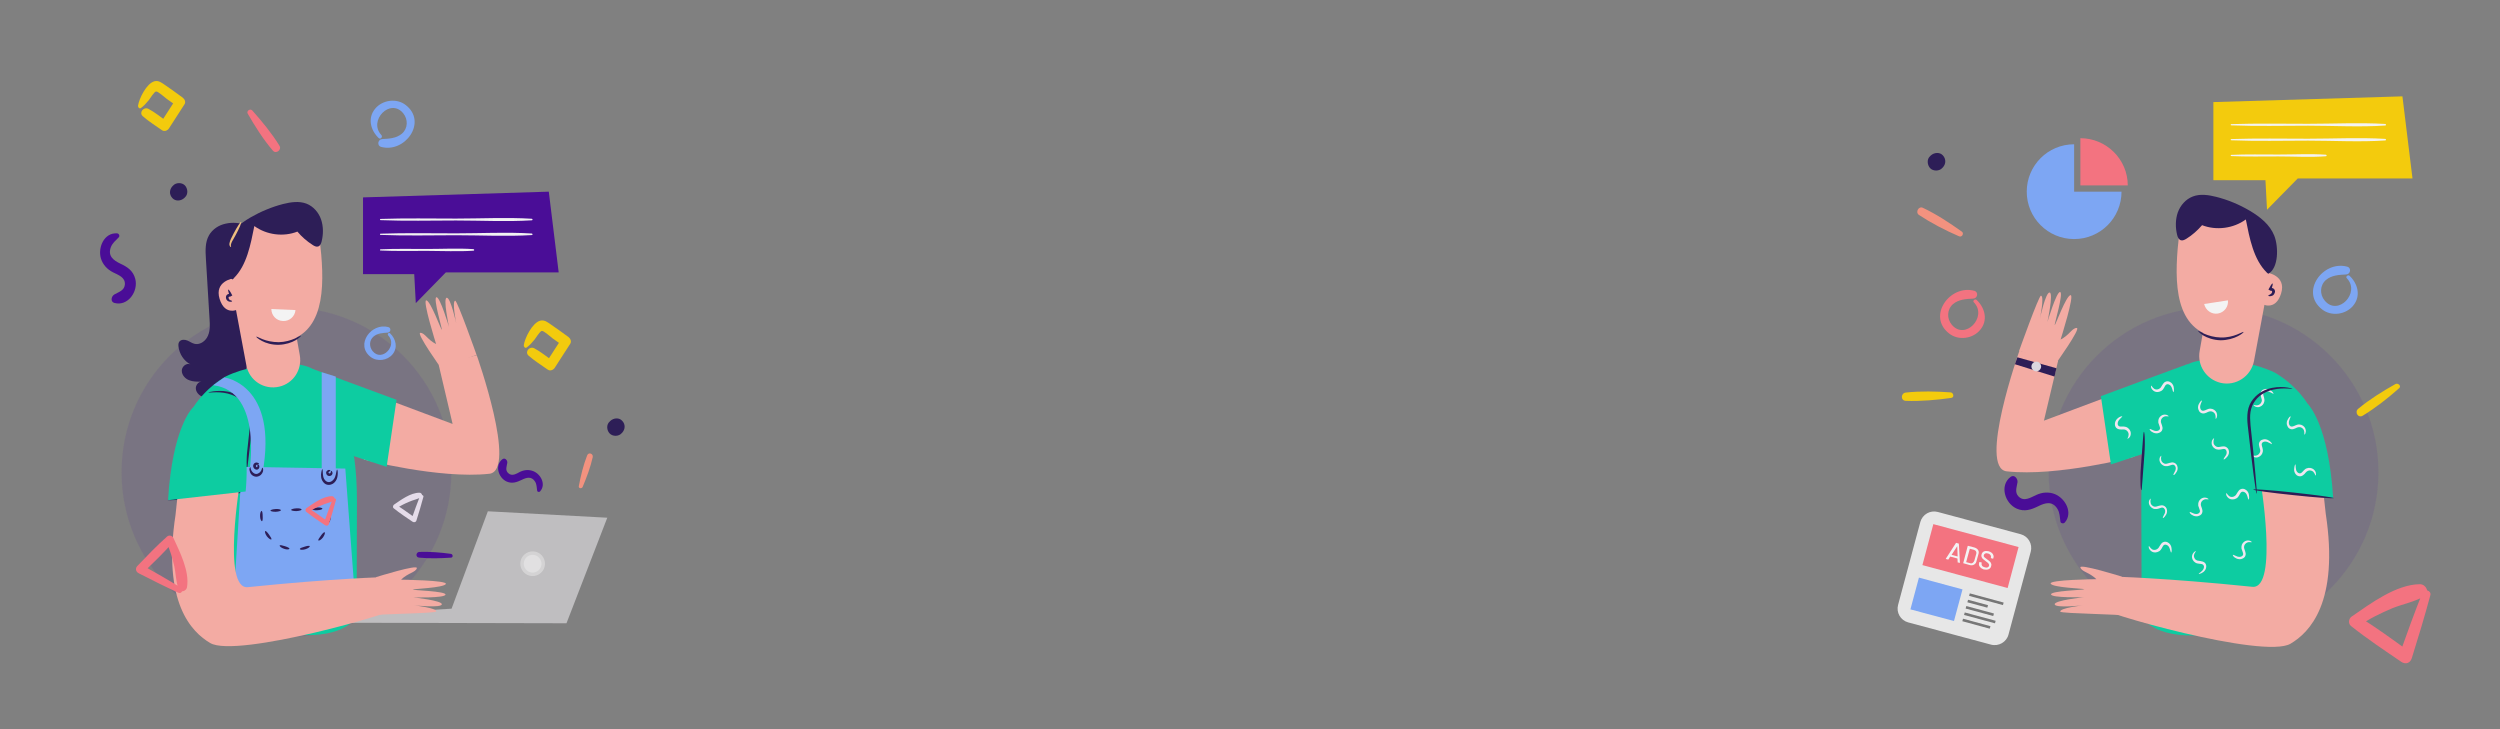 <?xml version="1.0" encoding="utf-8"?>
<!-- Generator: Adobe Illustrator 24.1.2, SVG Export Plug-In . SVG Version: 6.00 Build 0)  -->
<svg version="1.1" id="Layer_1" xmlns="http://www.w3.org/2000/svg" xmlns:xlink="http://www.w3.org/1999/xlink" x="0px" y="0px"
	 viewBox="0 0 1440 420" style="enable-background:new 0 0 1440 420;" xml:space="preserve">
<rect x="0" y="0" width="1440" height="420" fill="#808080" stroke="none"/>
<style type="text/css">
	.st0{opacity:0.9;}
	.st1{opacity:0.1;fill:#440099;enable-background:new    ;}
	.st2{fill:#C5C4C6;}
	.st3{opacity:0.41;fill:#FFFFFF;enable-background:new    ;}
	.st4{fill:#241352;}
	.st5{fill:#7CAAFF;}
	.st6{fill:#440099;}
	.st7{fill:#FFD300;}
	.st8{fill:#FF7180;}
	.st9{fill:#FFAFA6;}
	.st10{fill:#00D4A4;}
	.st11{fill-rule:evenodd;clip-rule:evenodd;fill:#FFFFFF;}
	.st12{fill:#FFFFFF;}
	.st13{opacity:0.13;}
	.st14{opacity:0.13;fill:#241352;enable-background:new    ;}
	.st15{fill:#FAC480;}
	.st16{fill:#FF947E;}
	.st17{fill:#EFE6F5;}
	.st18{fill:#FBF1FC;}
	.st19{fill:#E5E1EA;}
	.st20{fill:#F2F2F2;}
	.st21{fill:none;stroke:#757575;stroke-width:1.508;stroke-miterlimit:10;}
</style>
<g class="st0">
	<circle class="st1" cx="165" cy="272" r="95"/>
	<circle class="st1" cx="1275" cy="272" r="95"/>
	<path class="st2" d="M197.2,358.7l0.2-4.3l62.7-3.8l20.9-56.1l68.8,3.7L326.3,359L197.2,358.7z"/>
	<path class="st3" d="M311.9,325c-0.2,2.8-2.6,5-5.4,4.8s-5-2.6-4.8-5.4s2.6-5,5.4-4.8C309.9,319.8,312,322.2,311.9,325z"/>
	<path class="st3" d="M313.9,325.1c-0.2,3.9-3.6,6.9-7.5,6.7c-3.9-0.2-6.9-3.6-6.7-7.5c0.2-3.9,3.6-6.9,7.5-6.7
		C311.1,317.8,314.1,321.1,313.9,325.1z"/>
	<path class="st4" d="M142.1,129.6c-3.9-1.2-8-1.7-12-0.8c-4,0.8-7.7,3.2-9.7,6.7c-2.3,4-2.1,8.9-1.8,13.6
		c0.7,11.6,1.4,23.1,2.1,34.7c0.2,3.2,0.4,6.5-0.9,9.5c-1.2,3-4.4,5.4-7.5,4.8c-1.6-0.3-3-1.4-4.5-2s-3.5-0.6-4.5,0.7
		c-0.6,0.8-0.6,1.8-0.5,2.8c0.5,4.3,3.1,8.3,6.9,10.3c-2.2-1.1-5,1.2-5,3.6c0,2.5,1.9,4.6,4.2,5.5c2.3,0.9,4.8,0.9,7.3,0.8
		c-2,0-3.6,2.2-3.4,4.2s1.8,3.7,3.7,4.5s4,0.8,6,0.6c4.3-0.4,8.6-1.8,11.9-4.4c5.9-4.7,8.3-12.6,8.4-20.1c0.1-7.5-1.8-14.9-2.8-22.3
		c-2.4-17.3-0.4-34.8,1.5-52.1c-0.5-0.1-1-0.3-1.4-0.4"/>
	<path class="st5" d="M218.1,79.5c-4.7-4.5-6.5-11.5-2-16.9c4.2-5.1,12.4-6.2,17.6-2.1c12.7,9.8-0.5,27.9-14.2,24.1
		c-2.5-0.7-1.9-4.3,0.6-4.5c4-0.2,8.3-0.4,11.5-3.2c3.4-3,3.5-8.1,0.7-11.6c-7.5-9.2-20.4,4.3-12.6,12.5
		C220.6,79,219.1,80.5,218.1,79.5z"/>
	<path class="st6" d="M68.4,136.7c-1.8,1.9-3.7,3.3-4.6,5.8c-1.8,5,1.6,7.5,5.6,9.4c4.1,1.9,7.3,4.1,8.5,8.7c1.9,7.2-4.2,16-12,13.9
		c-2.5-0.7-1.8-3.9,0-4.9c2.4-1.4,5.6-2.2,6-5.5c0.5-4.4-3.8-5.7-6.9-7.3c-3.3-1.7-5.8-4.4-6.9-8c-1.8-6.3,1.9-14.8,9.2-14.4
		C68.5,134.4,69.2,135.9,68.4,136.7z"/>
	<path class="st7" d="M79.5,60.9c0.6-4.1,4.9-12.9,9.5-14.1c2.4-0.6,4.2,0.9,6.1,2.2c3.4,2.3,6.8,4.8,10.1,7.2c1.2,0.9,2,2.6,1,4
		c-3,4.6-6,9.2-8.9,13.8c-0.8,1.2-2.6,2-4,1c-3.7-2.6-7.7-5.1-11.1-8.1c-2.3-2.1,0.6-5.6,3.3-4.2c3.8,2,7.3,4.9,10.8,7.4
		c-1.3,0.3-2.6,0.7-4,1c3-4.6,6-9.2,8.9-13.8c0.3,1.3,0.7,2.6,1,4c-2-1.4-4.1-2.9-6.1-4.3c-1.1-0.8-5-4.4-6.2-4.3
		c-1.1,0.1-3.5,4.2-4.2,5c-1.4,1.7-2.8,3.3-4.6,4.6C80.3,62.8,79.4,61.8,79.5,60.9z"/>
	<path class="st7" d="M301.7,198.8c0.6-4.1,4.9-12.9,9.5-14.1c2.4-0.6,4.2,0.9,6.1,2.2c3.4,2.3,6.8,4.8,10.1,7.2c1.2,0.9,2,2.6,1,4
		c-3,4.6-6,9.2-8.9,13.8c-0.8,1.2-2.6,2-4,1c-3.7-2.6-7.7-5.1-11.1-8.1c-2.3-2.1,0.6-5.6,3.3-4.2c3.8,2,7.3,4.9,10.8,7.4
		c-1.3,0.3-2.6,0.7-4,1c3-4.6,6-9.2,8.9-13.8c0.3,1.3,0.7,2.6,1,4c-2-1.4-4.1-2.9-6.1-4.3c-1.1-0.8-5-4.4-6.2-4.3
		c-1.1,0.1-3.5,4.2-4.2,5c-1.4,1.7-2.8,3.3-4.6,4.6C302.4,200.7,301.6,199.7,301.7,198.8z"/>
	<path class="st8" d="M145.3,63.6c5.6,6.3,11.3,13.2,15.7,20.4c1.4,2.3-2,4.9-3.8,2.8c-5.5-6.4-10.3-14-14.5-21.3
		C141.8,64,144,62.3,145.3,63.6z"/>
	<path class="st4" d="M351.2,242.8c0.1-0.1,0.3-0.3,0.4-0.4c1.9-1.7,5-2,6.8,0c1.9,2,1.8,4.8,0,6.8c-0.1,0.1-0.3,0.3-0.4,0.4
		c-1.7,1.9-5.2,1.9-6.9,0C349.5,247.9,349.1,244.6,351.2,242.8z"/>
	<path class="st4" d="M106.5,113.7c-0.1,0.1-0.3,0.3-0.4,0.4c-1.9,1.7-5,2-6.8,0c-1.9-2-1.8-4.8,0-6.8c0.1-0.1,0.3-0.3,0.4-0.4
		c1.7-1.9,5.2-1.9,6.9,0C108.2,108.7,108.5,111.9,106.5,113.7z"/>
	<path class="st9" d="M176.4,212.6l84.3,31.6l-8-34l21.9-5.6c0,0,23.6,66.6,7.2,68.3c-28.7,3.1-72.1-8.2-72.1-8.2L176.4,212.6z"/>
	<path class="st10" d="M205.6,288.9l-0.2,66.7c-22,27-98.4-7.9-98.4-7.9l-0.9-27.3l-1.8-65c1.8-25.9,25.8-38.6,25.8-38.6
		c9.9-4.9,25.1-7.8,38.7-7.1c14.2,0.7,17.8,7.5,23.6,20.5C197.3,240.8,205.6,250.7,205.6,288.9z"/>
	<path class="st9" d="M133.6,147l1,13.3c0,0-11.3,1.5-8.1,11.9c3.2,10.3,11,5.8,11,5.8s1.9,26.5,29.1,18.1
		c21.6-6.7,20.3-34.7,17.5-58.5c-1.1-9.2-9.8-15.6-18.9-13.8l-16.3,3.2C139.4,128.8,132.8,137.4,133.6,147z"/>
	<path class="st9" d="M134.6,171.4l7.3,39c1.6,8.8,10.3,14.4,19,12.3c8.1-1.9,13.2-9.8,11.8-18l-4-22.4L134.6,171.4z"/>
	<path class="st4" d="M173.4,193.4c0.1,0.1-1,1.3-3.2,2.6s-5.7,2.5-9.6,2.6c-4,0.1-7.5-1-9.7-2.2c-2.3-1.2-3.4-2.3-3.3-2.5
		c0.1-0.2,1.5,0.6,3.7,1.5c2.3,0.9,5.6,1.7,9.3,1.7c3.7-0.1,6.9-1.1,9.2-2.1C172,194,173.3,193.2,173.4,193.4z"/>
	<path class="st11" d="M156.3,178c0,3.7,2.9,6.8,6.7,6.9c3.7,0.2,6.9-2.6,7.2-6.3L156.3,178z"/>
	<path class="st4" d="M133.7,173.5c0,0.2-0.7,0.5-1.8,0.2c-0.3-0.1-0.6-0.3-0.9-0.5c-0.3-0.3-0.6-0.6-0.7-1
		c-0.2-0.4-0.2-0.9-0.1-1.5c0.1-0.5,0.6-1.1,1.2-1.3c0.4-0.2,0.8-0.2,1.3-0.1c0.4,0.1,0.9,0.4,1.1,0.8l-1.3,0.7
		c-0.9-2.2-1.3-3.9-1-4s1.3,1.3,2.3,3.4l-1.3,0.7c0,0-0.2-0.1-0.5,0c-0.2,0.1-0.2,0.1-0.3,0.3s-0.1,0.4,0,0.6c0.1,0.4,0.4,0.8,0.7,1
		C133.1,173.1,133.7,173.2,133.7,173.5z"/>
	<path class="st4" d="M134.6,160.3c7.6-7.4,9.8-19.7,11.9-30.1c7,5.1,16.7,6.4,24.8,3.2c2.5,3,5.5,5.6,8.8,7.7
		c0.9,0.6,2,1.2,3.1,0.9c1.3-0.4,1.8-1.8,2.1-3.1c1-4.1,1-8.6-0.4-12.6c-1.4-4-4.5-7.5-8.4-9c-4.2-1.6-9-0.9-13.4,0.2
		c-6.6,1.7-13,4.4-18.9,7.8c-5.8,3.4-11.4,7.9-13.8,14.1c-2.5,6.3-2.4,18.4,3.5,21.6"/>
	<path class="st10" d="M179.3,212.3c-7.3-2.9,49.1,18,49.1,18l-5.7,38.6l-21.5-7L179.3,212.3z"/>
	<path class="st9" d="M254.2,212.3c0,0-14.7-20.6-12.1-20.6c2.6,0,4,3.9,9.1,6.5c0,0-8.1-25.7-5.6-25.2s8.5,17.1,8.9,17
		c0.4,0-5.2-18.5-3.1-18.8c2.1-0.2,7.2,17,7.2,17s-3.5-16.4-1.3-16.7s5.5,14.7,5.5,14.7s-2.6-12.7-0.6-13
		c1.2-0.2,12.3,31.2,12.3,31.2C274.3,204.5,254.2,212.3,254.2,212.3z"/>
	<path class="st4" d="M140.3,285.6c-0.1,0-0.1-1.1,0-3.1s0.3-4.8,0.7-8.3c0.6-7,1.6-16.7,2.8-27.4c0.3-2.6,0.4-5.2,0-7.6
		c-0.3-2.4-1.3-4.6-2.6-6.3c-1.3-1.8-3-3.1-4.8-4.1c-1.7-1-3.5-1.6-5.2-2.1c-3.4-0.8-6.2-0.8-8.2-0.7s-3,0.2-3.1,0.1
		c0-0.1,1-0.4,3-0.7c2-0.2,4.9-0.5,8.4,0.2s7.7,2.5,10.8,6.4c1.5,1.9,2.6,4.4,3,7s0.3,5.3,0,8c-1.2,10.7-2.3,20.4-3.2,27.3
		c-0.5,3.5-0.8,6.3-1.2,8.3C140.6,284.6,140.4,285.6,140.3,285.6z"/>
	<path class="st4" d="M142.3,283.2c0,0.4-10.2,1.9-22.8,3.2c-12.6,1.3-22.9,2.1-22.9,1.6c0-0.4,10.2-1.9,22.8-3.2
		S142.3,282.7,142.3,283.2z"/>
	<path class="st6" d="M209.1,113.7v44.2h29.5l0.9,16.7l17.3-17.7h65l-5.7-46.5L209.1,113.7z"/>
	<path class="st12" d="M219.1,126.8c14.5,0.6,29.1,0.2,43.6,0.2s29.2,0.8,43.6-0.1c0.6,0,0.6-0.8,0-0.9c-14.4-0.9-29.2-0.1-43.6-0.1
		c-14.5,0-29.1-0.3-43.6,0.2C218.8,126.3,218.8,126.8,219.1,126.8z"/>
	<path class="st12" d="M219.1,135.3c14.5,0.6,29.1,0.2,43.6,0.2s29.2,0.8,43.6-0.1c0.6,0,0.6-0.8,0-0.9c-14.4-0.9-29.2-0.1-43.6-0.1
		c-14.5,0-29.1-0.3-43.6,0.2C218.8,134.8,218.8,135.3,219.1,135.3z"/>
	<path class="st12" d="M219.1,144.3c8.9,0.4,17.9,0.2,26.8,0.2c8.9,0,17.9,0.5,26.8-0.1c0.6,0,0.6-0.8,0-0.9
		c-8.9-0.6-17.9-0.1-26.8-0.1c-8.9,0-17.9-0.2-26.8,0.2C218.8,143.8,218.8,144.2,219.1,144.3z"/>
	<g class="st13">
		<g class="st13">
			<g class="st13">
				<path class="st14" d="M144.5,163.3c0-2.1,2.8-3.9,6.2-3.8c3.4,0,6.2,1.8,6.2,3.9c0,2.1-2.8,3.9-6.2,3.8
					C147.3,167.2,144.5,165.5,144.5,163.3z"/>
			</g>
		</g>
	</g>
	<g class="st13">
		<g class="st13">
			<g class="st13">
				<path class="st14" d="M170.1,165.1c0-2.1,2.8-3.9,6.2-3.8c3.4,0,6.2,1.8,6.2,3.9c0,2.1-2.8,3.9-6.2,3.8
					C172.8,169,170.1,167.3,170.1,165.1z"/>
			</g>
		</g>
	</g>
	<path class="st15" d="M133.1,142.3c-0.1,0.1-0.3,0-0.6-0.4s-0.5-1.1-0.3-1.9c0.1-0.8,0.5-1.7,0.9-2.6c0.4-0.9,0.9-1.8,1.4-2.8
		c2.1-4,4.1-7,4.4-6.8c0.4,0.2-1,3.6-3.1,7.5c-0.5,1-1,1.9-1.5,2.7s-0.9,1.5-1.1,2.2C132.7,141.4,133.2,142.1,133.1,142.3z"/>
	<path class="st5" d="M198.9,269.9l5,66.5l-69.3,9.3l4.7-76.8L198.9,269.9z"/>
	<path class="st5" d="M193.4,224.8v52.7l-8.1-3v-60.1l8.1,2.5"/>
	<path class="st5" d="M129.2,217.4c0,0,31.3,4,22,55.2l-7.8,0.8c0,0,8.8-48-20.6-51.5L129.2,217.4z"/>
	<path class="st9" d="M138.4,276.8c0,0-10.7,63,4.4,61.4c49.6-5.1,79.1-5.8,79.1-5.8l8.2,17.1c0.2,2.9-93.9,29.8-109,20.9
		c-10.7-6.3-27.7-23.2-20-73.8l1.8-17L138.4,276.8z"/>
	<path class="st10" d="M110.9,235c0,0-11.6,11.1-14.1,53.1l44.7-5C141.5,283.2,149,211.6,110.9,235z"/>
	<path class="st9" d="M216.7,332.4c0,0,24.3-7.6,23.4-5.1c-0.8,2.5-5,2.6-9.1,6.6c0,0,27.1,0.3,25.8,2.5c-1.3,2.2-19,2.8-19.1,3.2
		c-0.1,0.4,19.3,0.9,18.9,2.9c-0.4,2.1-18.5,1.6-18.5,1.6s16.7,1.8,16.4,4s-15.8,0.6-15.8,0.6s12.9,1.5,12.6,3.5
		c-0.2,1.2-37.8,1.5-37.9,2.4C213.4,355.1,216.7,332.4,216.7,332.4z"/>
	<path class="st4" d="M185.7,270.2c0.2,0,0.2,1.2,0.3,3c0.1,0.9,0.2,1.9,0.8,2.8c0.5,0.9,1.5,1.7,2.6,1.7s2.1-0.7,2.8-1.6
		c0.7-0.8,1-1.9,1.2-2.7c0.4-1.8,0.5-3,0.8-2.9c0.2,0,0.5,1.2,0.3,3.1c-0.1,1-0.3,2.2-1.1,3.4c-0.4,0.6-0.9,1.1-1.6,1.6
		c-0.7,0.4-1.5,0.7-2.4,0.7s-1.8-0.3-2.4-0.8s-1.1-1.1-1.4-1.7c-0.7-1.3-0.7-2.6-0.7-3.5C185.1,271.3,185.5,270.2,185.7,270.2z"/>
	<path class="st4" d="M190.6,271.3c0.1-0.1,0.2-0.1,0.4,0s0.4,0.5,0.5,0.9s0,1.1-0.6,1.6c-0.3,0.2-0.7,0.4-1.1,0.4
		c-0.4,0-0.8-0.1-1.1-0.3c-0.3-0.2-0.6-0.5-0.7-0.9c-0.2-0.4-0.2-0.8-0.1-1.1c0.2-0.7,0.8-1,1.2-1.2c0.4-0.1,0.8,0,1,0.1
		s0.2,0.3,0.2,0.4c-0.1,0.2-0.5,0.2-0.8,0.5c-0.2,0.1-0.3,0.4-0.3,0.5s0.1,0.2,0.3,0.4c0.2,0.1,0.4,0.1,0.5,0.1s0.3-0.2,0.4-0.4
		C190.7,271.8,190.5,271.5,190.6,271.3z"/>
	<path class="st4" d="M144.2,269.1c0.2,0.1,0.1,0.8,0.5,1.7c0.4,0.9,1.4,2.1,2.8,2.2c1.4,0,2.5-1.1,2.9-1.9c0.5-0.9,0.4-1.6,0.7-1.7
		c0.2-0.1,0.7,0.7,0.4,2.1c-0.2,0.7-0.6,1.4-1.2,2c-0.7,0.6-1.7,1.1-2.8,1.1c-1.1-0.1-2.1-0.6-2.7-1.3c-0.6-0.7-0.9-1.5-1-2.1
		C143.4,269.8,144,269,144.2,269.1z"/>
	<path class="st4" d="M149.2,267.3c-0.1,0.2-0.6,0.1-1.1,0.3c-0.3,0.1-0.5,0.3-0.6,0.5c-0.1,0.1-0.1,0.2-0.1,0.3s0.1,0.3,0.1,0.4
		c0.2,0.3,0.4,0.3,0.5,0.3s0.3-0.2,0.3-0.4c0.1-0.2,0-0.4,0-0.6c0-0.1-0.1-0.3-0.1-0.4s0.2-0.2,0.5-0.1s0.7,0.5,0.7,1
		c0,0.3,0,0.6-0.1,0.9s-0.4,0.7-0.8,0.9c-0.4,0.2-0.9,0.2-1.3,0c-0.4-0.2-0.8-0.5-1-0.8c-0.2-0.4-0.4-0.8-0.4-1.2s0.2-0.9,0.4-1.2
		c0.5-0.6,1.1-0.8,1.6-0.8C149,266.6,149.3,267.1,149.2,267.3z"/>
	<path class="st4" d="M150.9,300.2c-0.4,0.1-1.1-1.2-1.1-2.9c-0.1-1.7,0.5-3.1,0.9-3s0.6,1.4,0.6,3
		C151.4,298.8,151.3,300.1,150.9,300.2z"/>
	<path class="st4" d="M156.3,310.7c-0.3,0.3-1.5-0.4-2.6-1.8c-1-1.4-1.3-2.8-0.9-3c0.4-0.2,1.3,0.8,2.2,2.1
		C155.9,309.2,156.6,310.4,156.3,310.7z"/>
	<path class="st4" d="M166.7,316.1c-0.1,0.4-1.5,0.6-3.1,0c-1.6-0.5-2.7-1.5-2.5-1.9s1.5-0.1,3,0.4S166.8,315.6,166.7,316.1z"/>
	<path class="st4" d="M178.4,314.6c0.2,0.4-0.9,1.3-2.6,1.8s-3.1,0.3-3.1-0.2c0-0.4,1.2-0.9,2.7-1.3
		C176.9,314.4,178.2,314.2,178.4,314.6z"/>
	<path class="st4" d="M187,306.6c0.4,0.2,0,1.6-1,3c-1.1,1.4-2.3,2-2.6,1.7s0.4-1.4,1.4-2.7C185.7,307.3,186.6,306.4,187,306.6z"/>
	<path class="st4" d="M189.7,295.1c0.4,0,0.9,1.3,0.8,3c-0.1,1.7-0.8,3-1.2,2.9s-0.4-1.4-0.3-3C189,296.5,189.2,295.2,189.7,295.1z"
		/>
	<path class="st4" d="M179.7,293.2c0-0.4,1.3-0.8,3-0.9c1.6-0.1,3,0.2,3,0.7c0,0.4-1.3,0.8-3,0.9S179.7,293.7,179.7,293.2z"/>
	<path class="st4" d="M167.7,293.7c0-0.4,1.3-0.8,3-0.9c1.6-0.1,3,0.2,3,0.7c0,0.4-1.3,0.8-3,0.9
		C169.1,294.4,167.7,294.1,167.7,293.7z"/>
	<path class="st4" d="M155.8,294.1c0-0.4,1.3-0.8,3-0.9c1.6-0.1,3,0.2,3,0.7c0,0.4-1.3,0.8-3,0.9
		C157.2,294.8,155.8,294.5,155.8,294.1z"/>
	<path class="st5" d="M224.7,192c3.3,3.2,4.6,8.2,1.4,12.1c-3,3.6-8.8,4.4-12.6,1.5c-9.1-7,0.4-19.9,10.2-17.2
		c1.8,0.5,1.4,3.1-0.4,3.2c-2.9,0.2-5.9,0.3-8.2,2.3c-2.5,2.2-2.5,5.8-0.5,8.3c5.3,6.6,14.6-3.1,9-9
		C222.9,192.4,224,191.3,224.7,192z"/>
	<path class="st8" d="M193.5,288.1c-1.2,4.6-2.6,9.1-4,13.6c-0.3,1.1-1.4,1.4-2.3,0.8c-3.7-2.5-7.3-4.9-10.8-7.7
		c-0.7-0.5-0.5-1.6,0.1-2.1c4.1-2.8,9.6-6.9,14.7-6.9c1.3,0,2.2,1.8,0.9,2.6c-2.1,1.2-4.6,1.6-6.8,2.6c-2.6,1.1-5.1,2.3-7.4,3.9
		c-0.1-0.7-0.1-1.5-0.2-2.2c3.9,2.4,7.5,5.1,11.2,7.7c-0.7,0.1-1.5,0.3-2.2,0.4c1.6-4.5,3.2-8.9,4.9-13.3
		C192.2,286.6,193.8,287.1,193.5,288.1z"/>
	<path class="st16" d="M333.4,280c1.1-5.9,2.6-12.1,4.8-17.7c0.8-2.1,3.7-1,3.2,1.1c-1.3,5.8-3.5,11.6-5.8,17.1
		C335.1,281.6,333.1,281.4,333.4,280z"/>
	<path class="st6" d="M309.4,282.6c-0.3-1.8-0.2-3.6-1.2-5.2c-2-3.2-4.9-2.4-7.7-1c-2.9,1.4-5.5,2.3-8.6,1
		c-4.8-2.1-7.1-9.4-2.5-12.9c1.5-1.1,3,0.7,2.8,2.1c-0.3,2-1.3,4.1,0.4,5.8c2.3,2.3,4.9,0.4,7.1-0.7c2.4-1.1,5-1.3,7.5-0.3
		c4.3,1.7,7.4,7.6,4,11.5C310.6,283.7,309.5,283.4,309.4,282.6z"/>
	<path class="st17" d="M243.9,286.1c-1.2,4.6-2.6,9.1-4,13.6c-0.3,1.1-1.4,1.4-2.3,0.8c-3.7-2.5-7.3-4.9-10.8-7.7
		c-0.7-0.5-0.5-1.6,0.1-2.1c4.1-2.8,9.6-6.9,14.7-6.9c1.3,0,2.2,1.8,0.9,2.6c-2.1,1.2-4.6,1.6-6.8,2.6c-2.6,1.1-5.1,2.3-7.4,3.9
		c-0.1-0.7-0.1-1.5-0.2-2.2c3.9,2.4,7.5,5.1,11.2,7.7c-0.7,0.1-1.5,0.3-2.2,0.4c1.6-4.5,3.2-8.9,4.9-13.3
		C242.5,284.7,244.1,285.2,243.9,286.1z"/>
	<path class="st6" d="M259.8,321.2c-6,0.4-12.3,0.6-18.4,0c-2.2-0.2-1.9-3.2,0.2-3.3c5.9-0.2,12.1,0.3,18,1.1
		C260.9,319.1,261.2,321.1,259.8,321.2z"/>
	<path class="st8" d="M102.9,341.5c-7.8-3.6-15.4-7.4-23-11.3c-1.8-0.9-2.1-2.9-0.7-4.3c5.6-5.8,11.1-11.6,17.1-16.9
		c1.2-1,3-0.4,3.6,0.9c3.7,8.1,9.4,19.2,7.8,28.4c-0.4,2.3-4,3.4-4.9,0.8c-1.5-4.1-1.5-8.7-2.4-12.9c-1.1-4.9-2.6-9.8-4.7-14.4
		c1.4,0.1,2.7,0.3,4.1,0.4c-5.5,6.2-11.4,11.9-17.3,17.6c0-1.3-0.1-2.7-0.1-4c7.5,4.2,14.8,8.4,22.1,12.9
		C105.9,339.6,104.5,342.2,102.9,341.5z"/>
	<path class="st16" d="M1128.4,136.1c-7.9-3.4-16-7.6-23.1-12.3c-2.2-1.5-0.2-5.3,2.3-4.1c7.8,3.7,15.4,8.7,22.4,13.7
		C1131.5,134.4,1130.1,136.9,1128.4,136.1z"/>
	<path class="st4" d="M1111.8,89.9c0.1-0.1,0.3-0.3,0.4-0.4c1.9-1.7,5.1-2,6.9,0c1.9,2.1,1.8,4.9,0,6.9c-0.1,0.1-0.3,0.3-0.4,0.4
		c-1.7,1.9-5.3,1.9-7,0C1110.1,95,1109.7,91.7,1111.8,89.9z"/>
	<path class="st9" d="M1263.1,210.1l-85.8,32.2l8.2-34.6l-22.3-5.7c0,0-24,67.7-7.3,69.5c29.2,3.2,73.3-8.4,73.3-8.4L1263.1,210.1z"
		/>
	<path class="st10" d="M1233.4,287.8l0.2,67.8c22.3,27.5,100.1-8,100.1-8l0.9-27.7l1.8-66.1c-1.8-26.3-26.2-39.2-26.2-39.2
		c-10.1-5-25.5-7.9-39.4-7.2c-14.5,0.7-18.1,7.7-24,20.9C1241.9,238.9,1233.4,248.9,1233.4,287.8z"/>
	<path class="st9" d="M1301.8,275.5c0,0,10.9,64.1-4.5,62.5c-50.4-5.2-80.5-5.9-80.5-5.9l-8.4,17.4c-0.2,3,95.5,30.3,110.9,21.3
		c10.9-6.4,28.2-23.6,20.3-75.1l-1.9-17.3L1301.8,275.5z"/>
	<path class="st10" d="M1329.5,233c0,0,11.8,11.3,14.4,54l-45.5-5C1298.4,282,1290.8,209.2,1329.5,233z"/>
	<path class="st9" d="M1306.7,143.4l-1,13.6c0,0,11.5,1.6,8.2,12.1s-11.2,5.9-11.2,5.9s-2,27-29.6,18.4c-22-6.8-20.6-35.3-17.8-59.5
		c1.1-9.4,10-15.9,19.3-14.1l16.6,3.2C1300.8,124.9,1307.4,133.6,1306.7,143.4z"/>
	<path class="st9" d="M1305.7,168.2l-7.4,39.7c-1.7,8.9-10.5,14.7-19.3,12.6c-8.2-2-13.5-10-12-18.3l4-22.7L1305.7,168.2z"/>
	<path class="st4" d="M1266.1,190.6c0.1-0.2,1.5,0.7,3.7,1.7c2.3,1,5.6,2,9.3,2.1c3.8,0.1,7.1-0.8,9.4-1.7s3.7-1.7,3.8-1.5
		c0.1,0.2-1,1.3-3.4,2.5c-2.3,1.2-5.9,2.3-9.9,2.3c-4-0.1-7.6-1.4-9.8-2.7C1267.1,192,1266,190.7,1266.1,190.6z"/>
	<path class="st11" d="M1269.6,175.1c0.8,3.6,4.2,6.1,7.9,5.5c3.7-0.6,6.2-4,5.8-7.6L1269.6,175.1z"/>
	<path class="st4" d="M1306.5,170.3c0-0.2,0.7-0.4,1.4-0.9c0.4-0.3,0.7-0.6,0.8-1c0.1-0.2,0-0.4,0-0.6c-0.1-0.2-0.1-0.2-0.3-0.3
		c-0.3-0.1-0.5,0-0.5,0l-1.3-0.7c1.1-2.1,2-3.6,2.4-3.5c0.3,0.1-0.1,1.9-1,4.1l-1.3-0.7c0.2-0.4,0.7-0.7,1.1-0.8s0.9-0.1,1.3,0.1
		c0.6,0.2,1.1,0.8,1.2,1.3c0.2,0.6,0.1,1.1-0.1,1.5s-0.4,0.8-0.7,1.1c-0.3,0.3-0.6,0.4-0.9,0.5
		C1307.2,170.9,1306.5,170.5,1306.5,170.3z"/>
	<path class="st4" d="M1305.7,157c-7.7-7.5-10-20-12.1-30.6c-7.1,5.2-17,6.5-25.2,3.3c-2.6,3-5.6,5.7-9,7.8c-1,0.6-2.1,1.2-3.2,0.9
		c-1.3-0.4-1.9-1.9-2.2-3.2c-1-4.2-1-8.7,0.4-12.8c1.5-4.1,4.5-7.6,8.6-9.2c4.3-1.7,9.2-0.9,13.6,0.2c6.7,1.7,13.2,4.4,19.3,8
		c5.9,3.5,11.6,8,14.1,14.4s2.5,18.7-3.5,21.9"/>
	<path class="st10" d="M1260.1,209.8c7.5-3-50,18.4-50,18.4l5.8,39.3l21.8-7.2L1260.1,209.8z"/>
	<path class="st9" d="M1222.1,332.1c0,0-24.7-7.7-23.8-5.2c0.8,2.5,5,2.6,9.2,6.7c0,0-27.6,0.3-26.3,2.6c1.3,2.3,19.3,2.8,19.4,3.2
		s-19.6,0.9-19.2,3s18.8,1.6,18.8,1.6s-17,1.8-16.7,4.1c0.3,2.3,16,0.6,16,0.6s-13.1,1.5-12.8,3.6c0.2,1.2,38.4,1.5,38.5,2.5
		C1225.4,355.2,1222.1,332.1,1222.1,332.1z"/>
	<path class="st9" d="M1183.9,209.8c0,0,15-20.9,12.3-20.9s-4.1,4-9.3,6.7c0,0,8.3-26.2,5.7-25.6c-2.6,0.5-8.7,17.4-9.1,17.3
		c-0.4,0,5.3-18.9,3.1-19.1c-2.1-0.2-7.3,17.3-7.3,17.3s3.6-16.7,1.3-17c-2.3-0.4-5.6,15-5.6,15s2.7-12.9,0.6-13.2
		c-1.2-0.2-12.6,31.8-12.6,31.8C1163.5,202,1183.9,209.8,1183.9,209.8z"/>
	<path class="st18" d="M1322.1,267.5c0.1,0,0.2,0.3,0.2,0.8s0,1.2,0.2,2c0.1,0.8,0.5,1.6,1.3,2.1s1.6,0.3,2.4-0.6
		c0.4-0.5,0.9-1,1.5-1.5s1.4-0.7,2.1-0.8c1.4-0.1,2.7,0.5,3.4,1.4c0.7,0.8,0.8,1.7,0.8,2.2c0,0.6-0.2,0.8-0.3,0.8
		c-0.1,0-0.2-0.3-0.3-0.7c-0.2-0.4-0.5-1-1-1.5c-0.6-0.5-1.4-0.8-2.4-0.7c-0.5,0.1-0.9,0.3-1.3,0.6c-0.4,0.3-0.8,0.8-1.3,1.4
		c-0.5,0.5-1.2,1.1-2,1.3c-0.9,0.2-1.8-0.1-2.4-0.5c-1.2-0.9-1.6-2.3-1.6-3.2c0-1,0.2-1.7,0.3-2.2
		C1321.9,267.7,1322,267.4,1322.1,267.5z"/>
	<path class="st18" d="M1308.7,255.8c-0.1,0.1-0.3,0-0.8-0.3c-0.4-0.2-1.1-0.6-1.8-0.9c-0.8-0.3-1.7-0.4-2.5,0s-1.1,1.1-0.7,2.4
		c0.2,0.6,0.4,1.3,0.5,2.1c0.1,0.8-0.1,1.6-0.4,2.2c-0.6,1.3-1.9,2-2.9,2.2c-1,0.1-1.9-0.2-2.3-0.5c-0.5-0.3-0.6-0.6-0.6-0.7
		c0.1-0.1,0.3,0,0.8,0.1s1.1,0.2,1.9-0.1c0.7-0.2,1.4-0.8,1.8-1.7c0.2-0.4,0.3-0.9,0.2-1.4s-0.3-1.1-0.5-1.8
		c-0.2-0.7-0.4-1.6-0.1-2.4c0.3-0.9,1-1.5,1.7-1.7c1.4-0.6,2.8-0.2,3.6,0.3c0.9,0.5,1.4,1.1,1.7,1.4
		C1308.6,255.5,1308.7,255.7,1308.7,255.8z"/>
	<path class="st18" d="M1309.6,226.8c-0.1,0.1-0.3,0-0.8-0.3c-0.4-0.2-1.1-0.6-1.8-0.9c-0.8-0.3-1.7-0.4-2.5,0s-1.1,1.1-0.7,2.4
		c0.2,0.6,0.4,1.3,0.5,2.1s-0.1,1.6-0.4,2.2c-0.6,1.3-1.9,2-2.9,2.2c-1,0.1-1.9-0.2-2.3-0.5c-0.5-0.3-0.6-0.6-0.6-0.7
		c0.1-0.1,0.3,0,0.8,0.1s1.1,0.2,1.9-0.1c0.7-0.2,1.4-0.8,1.8-1.7c0.2-0.4,0.3-0.9,0.2-1.4c-0.1-0.5-0.3-1.1-0.5-1.8
		s-0.4-1.6-0.1-2.4c0.3-0.9,1-1.5,1.7-1.7c1.4-0.6,2.8-0.2,3.6,0.3c0.9,0.5,1.4,1.1,1.7,1.4C1309.5,226.5,1309.6,226.8,1309.6,226.8
		z"/>
	<path class="st18" d="M1280.8,264.6c-0.1-0.1,0.1-0.3,0.3-0.8c0.3-0.4,0.7-1,1.1-1.7s0.5-1.6,0.2-2.5c-0.4-0.9-1-1.2-2.3-0.9
		c-0.6,0.1-1.3,0.3-2.1,0.3s-1.6-0.2-2.2-0.6c-1.2-0.7-1.9-2-1.9-3.1s0.3-1.8,0.7-2.3c0.3-0.4,0.6-0.6,0.7-0.5s0,0.3-0.2,0.8
		c-0.1,0.4-0.2,1.1-0.1,1.9c0.1,0.7,0.7,1.5,1.5,2c0.4,0.2,0.9,0.3,1.4,0.3s1.1-0.2,1.8-0.3c0.7-0.1,1.6-0.2,2.4,0.2
		c0.8,0.4,1.4,1.1,1.6,1.8c0.5,1.4,0,2.8-0.6,3.6c-0.6,0.8-1.2,1.3-1.6,1.6C1281.2,264.6,1280.9,264.7,1280.8,264.6z"/>
	<path class="st18" d="M1261.2,294.9c0.1-0.1,0.4,0,0.8,0.2c0.5,0.2,1.1,0.5,1.9,0.8c0.8,0.2,1.7,0.3,2.5-0.2s1-1.2,0.5-2.4
		c-0.2-0.6-0.5-1.3-0.7-2c-0.1-0.8,0-1.6,0.2-2.2c0.5-1.3,1.7-2.2,2.7-2.4c1-0.2,1.9,0,2.4,0.3s0.7,0.5,0.6,0.6s-0.3,0-0.8,0
		c-0.5-0.1-1.1-0.1-1.8,0.2c-0.7,0.3-1.4,0.9-1.7,1.8c-0.1,0.5-0.2,1-0.1,1.4c0.1,0.5,0.4,1.1,0.6,1.8c0.2,0.7,0.5,1.5,0.2,2.4
		c-0.2,0.9-0.9,1.5-1.6,1.8c-1.3,0.7-2.7,0.4-3.6,0s-1.5-0.9-1.8-1.3C1261.3,295.2,1261.2,295,1261.2,294.9z"/>
	<path class="st18" d="M1238.2,247.1c0.1-0.1,0.4,0,0.8,0.2c0.5,0.2,1.1,0.5,1.9,0.8c0.8,0.2,1.7,0.3,2.5-0.2s1-1.2,0.5-2.4
		c-0.2-0.6-0.5-1.3-0.7-2c-0.1-0.8,0-1.6,0.2-2.2c0.5-1.3,1.7-2.2,2.7-2.4s1.9,0,2.4,0.3s0.7,0.5,0.6,0.6s-0.3,0-0.8,0
		c-0.5-0.1-1.1-0.1-1.8,0.2s-1.4,0.9-1.7,1.8c-0.1,0.5-0.2,1-0.1,1.4c0.1,0.5,0.4,1.1,0.6,1.8s0.5,1.5,0.2,2.4
		c-0.2,0.9-0.9,1.5-1.6,1.8c-1.3,0.7-2.7,0.4-3.6,0s-1.5-0.9-1.8-1.3C1238.2,247.4,1238.1,247.2,1238.2,247.1z"/>
	<path class="st18" d="M1222.4,239.8c0.1,0.1-0.1,0.3-0.5,0.7c-0.3,0.4-0.9,0.8-1.4,1.5s-0.8,1.5-0.7,2.4c0.2,0.9,0.8,1.4,2.1,1.3
		c0.6,0,1.4-0.1,2.1,0.1c0.8,0.1,1.5,0.5,2,1c1.1,0.9,1.5,2.4,1.3,3.4c-0.1,1-0.6,1.7-1.1,2.1c-0.4,0.4-0.7,0.4-0.8,0.4
		c-0.1-0.1,0.1-0.3,0.3-0.7c0.2-0.4,0.4-1,0.4-1.8s-0.4-1.6-1.1-2.2c-0.4-0.3-0.8-0.5-1.3-0.6s-1.1,0-1.9,0c-0.7,0-1.6-0.1-2.4-0.6
		s-1.1-1.4-1.2-2.1c-0.2-1.5,0.6-2.7,1.2-3.4c0.7-0.7,1.4-1.1,1.9-1.3C1222.1,239.8,1222.3,239.7,1222.4,239.8z"/>
	<path class="st18" d="M1286.1,319.6c0.1-0.1,0.4,0,0.8,0.2c0.5,0.2,1.1,0.5,1.9,0.8c0.8,0.2,1.7,0.3,2.5-0.2s1-1.2,0.5-2.4
		c-0.2-0.6-0.5-1.3-0.7-2c-0.1-0.8,0-1.6,0.2-2.2c0.5-1.3,1.7-2.2,2.7-2.4c1-0.2,1.9,0,2.4,0.3s0.7,0.5,0.6,0.6s-0.3,0-0.8,0
		c-0.5-0.1-1.1-0.1-1.8,0.2c-0.7,0.3-1.4,0.9-1.7,1.8c-0.1,0.5-0.2,1-0.1,1.4c0.1,0.5,0.4,1.1,0.6,1.8c0.2,0.7,0.5,1.5,0.2,2.4
		c-0.2,0.9-0.9,1.5-1.6,1.8c-1.3,0.7-2.7,0.4-3.6,0s-1.5-0.9-1.8-1.3C1286.2,320,1286,319.7,1286.1,319.6z"/>
	<path class="st18" d="M1251.9,273.6c-0.1-0.1,0-0.4,0.2-0.8c0.2-0.5,0.6-1.1,0.9-1.8c0.3-0.8,0.4-1.7-0.1-2.5s-1.2-1.1-2.4-0.6
		c-0.6,0.2-1.3,0.5-2.1,0.6c-0.8,0.1-1.6,0-2.2-0.3c-1.3-0.6-2.1-1.8-2.3-2.8c-0.2-1,0.1-1.9,0.4-2.3c0.3-0.5,0.6-0.6,0.6-0.6
		c0.1,0.1,0,0.3-0.1,0.8s-0.1,1.1,0.1,1.9c0.2,0.7,0.8,1.4,1.7,1.8c0.4,0.2,0.9,0.2,1.4,0.1s1.1-0.3,1.8-0.5
		c0.7-0.2,1.6-0.4,2.4-0.1c0.9,0.3,1.5,1,1.8,1.6c0.6,1.4,0.3,2.8-0.2,3.6c-0.5,0.9-1,1.4-1.4,1.8
		C1252.3,273.5,1252,273.7,1251.9,273.6z"/>
	<path class="st18" d="M1245.8,298.3c-0.1-0.1,0-0.4,0.2-0.8c0.2-0.5,0.6-1.1,0.9-1.8c0.3-0.8,0.4-1.7-0.1-2.5s-1.2-1.1-2.4-0.6
		c-0.6,0.2-1.3,0.5-2.1,0.6c-0.8,0.1-1.6,0-2.2-0.3c-1.3-0.6-2.1-1.8-2.3-2.8c-0.2-1,0.1-1.9,0.4-2.3c0.3-0.5,0.6-0.6,0.6-0.6
		c0.1,0.1,0,0.3-0.1,0.8s-0.1,1.1,0.1,1.9c0.2,0.7,0.8,1.4,1.7,1.8c0.4,0.2,0.9,0.2,1.4,0.1s1.1-0.3,1.8-0.5
		c0.7-0.2,1.6-0.4,2.4-0.1c0.9,0.3,1.5,1,1.8,1.6c0.6,1.4,0.3,2.8-0.2,3.6c-0.5,0.9-1,1.4-1.4,1.8
		C1246.2,298.3,1245.9,298.4,1245.8,298.3z"/>
	<path class="st18" d="M1295.2,287.8c-0.1,0-0.2-0.3-0.4-0.8c-0.1-0.5-0.3-1.2-0.6-1.9c-0.3-0.8-0.9-1.5-1.8-1.8s-1.6,0-2.2,1.2
		c-0.3,0.6-0.6,1.2-1.1,1.8c-0.5,0.6-1.2,1-1.9,1.2c-1.4,0.4-2.8,0.1-3.6-0.6c-0.8-0.7-1.2-1.4-1.3-2c-0.1-0.5,0-0.9,0.1-0.9
		s0.2,0.2,0.5,0.6s0.7,0.9,1.3,1.3c0.7,0.4,1.6,0.5,2.5,0.1c0.4-0.2,0.9-0.5,1.2-0.9c0.3-0.4,0.6-1,1-1.6s0.9-1.4,1.7-1.7
		c0.8-0.4,1.7-0.3,2.4,0c1.4,0.6,2.1,1.9,2.3,2.8c0.2,1,0.2,1.7,0.2,2.2C1295.4,287.5,1295.3,287.8,1295.2,287.8z"/>
	<path class="st18" d="M1250.6,318.3c-0.1,0-0.2-0.3-0.4-0.8c-0.1-0.5-0.3-1.2-0.6-1.9c-0.3-0.8-0.9-1.5-1.8-1.8s-1.6,0-2.2,1.2
		c-0.3,0.6-0.6,1.2-1.1,1.8c-0.5,0.6-1.2,1-1.9,1.2c-1.4,0.5-2.8,0.1-3.6-0.6c-0.8-0.7-1.2-1.4-1.3-2c-0.1-0.5,0-0.9,0.1-0.9
		s0.2,0.2,0.5,0.6s0.7,0.9,1.3,1.3c0.7,0.4,1.6,0.5,2.5,0.1c0.4-0.2,0.9-0.5,1.2-0.9c0.3-0.4,0.6-1,1-1.6s0.9-1.4,1.7-1.7
		c0.8-0.4,1.7-0.3,2.4,0c1.4,0.6,2.1,1.9,2.3,2.8c0.2,1,0.2,1.7,0.2,2.2C1250.8,318,1250.7,318.3,1250.6,318.3z"/>
	<path class="st18" d="M1251.9,225.9c-0.1,0-0.2-0.3-0.4-0.8c-0.1-0.5-0.3-1.2-0.6-1.9c-0.3-0.8-0.9-1.5-1.8-1.8s-1.6,0-2.2,1.2
		c-0.3,0.6-0.6,1.2-1.1,1.8s-1.2,1-1.9,1.2c-1.4,0.5-2.8,0.1-3.6-0.6c-0.8-0.7-1.2-1.4-1.3-2c-0.1-0.5,0-0.9,0.1-0.9
		s0.2,0.2,0.5,0.6c0.3,0.4,0.7,0.9,1.3,1.3c0.7,0.4,1.6,0.5,2.5,0.1c0.4-0.2,0.9-0.5,1.2-0.9c0.3-0.4,0.6-1,1-1.6s0.9-1.4,1.7-1.7
		c0.8-0.4,1.7-0.3,2.4,0c1.4,0.6,2.1,1.9,2.3,2.8c0.2,1,0.2,1.7,0.2,2.2C1252.1,225.6,1252,225.9,1251.9,225.9z"/>
	<path class="st18" d="M1266.5,330.6c-0.1-0.1,0.2-0.3,0.5-0.6c0.4-0.3,1-0.7,1.5-1.3c0.6-0.6,1-1.4,1-2.3c-0.1-0.9-0.6-1.5-1.9-1.6
		c-0.6-0.1-1.4-0.1-2.1-0.3c-0.8-0.2-1.4-0.7-1.9-1.2c-1-1.1-1.2-2.5-0.9-3.5c0.3-1,0.9-1.7,1.3-2c0.5-0.3,0.8-0.4,0.8-0.3
		c0.1,0.1-0.1,0.3-0.4,0.7c-0.3,0.4-0.6,1-0.7,1.7s0.2,1.6,0.8,2.3c0.3,0.3,0.8,0.6,1.2,0.7c0.5,0.1,1.1,0.2,1.9,0.3
		c0.7,0.1,1.6,0.3,2.3,0.9c0.7,0.6,0.9,1.5,0.9,2.2c0,1.5-0.9,2.6-1.7,3.2c-0.8,0.6-1.5,0.9-2,1
		C1266.8,330.7,1266.5,330.7,1266.5,330.6z"/>
	<path class="st18" d="M1319.4,239.8c0.1,0.1,0,0.3-0.2,0.8s-0.5,1.1-0.7,1.9s-0.2,1.7,0.3,2.5s1.3,0.9,2.5,0.4
		c0.6-0.2,1.2-0.6,2-0.8s1.6-0.1,2.2,0.1c1.4,0.5,2.3,1.6,2.5,2.6c0.3,1,0.1,1.9-0.1,2.4s-0.5,0.7-0.6,0.6c-0.1-0.1,0-0.3,0-0.8
		s0-1.1-0.3-1.8s-1-1.3-1.9-1.6c-0.5-0.1-1-0.1-1.4,0c-0.5,0.1-1.1,0.4-1.7,0.7c-0.7,0.3-1.5,0.6-2.4,0.4s-1.6-0.8-1.9-1.5
		c-0.8-1.3-0.6-2.7-0.2-3.6c0.4-0.9,0.9-1.5,1.2-1.9C1319.1,239.9,1319.3,239.8,1319.4,239.8z"/>
	<path class="st18" d="M1268.3,230.7c0.1,0.1,0,0.3-0.2,0.8s-0.5,1.1-0.7,1.9c-0.2,0.8-0.2,1.7,0.3,2.5s1.3,0.9,2.5,0.4
		c0.6-0.2,1.2-0.6,2-0.8s1.6-0.1,2.2,0.1c1.4,0.5,2.3,1.6,2.5,2.6c0.3,1,0.1,1.9-0.1,2.4s-0.5,0.7-0.6,0.6c-0.1-0.1,0-0.3,0-0.8
		s0-1.1-0.3-1.8s-1-1.3-1.9-1.6c-0.5-0.1-1-0.1-1.4,0c-0.5,0.1-1.1,0.4-1.7,0.7c-0.7,0.3-1.5,0.6-2.4,0.4c-0.9-0.2-1.6-0.8-1.9-1.5
		c-0.8-1.3-0.6-2.7-0.2-3.6s0.9-1.5,1.2-1.9C1268,230.8,1268.2,230.6,1268.3,230.7z"/>
	<path class="st4" d="M1299.8,284.5c-0.1,0-0.3-1.1-0.6-3.1c-0.3-2-0.7-4.9-1.2-8.4c-0.9-7.1-2.1-16.9-3.3-27.8
		c-0.3-2.7-0.4-5.5,0-8.2s1.5-5.2,3.1-7.1c3.1-3.9,7.4-5.8,11-6.5s6.6-0.5,8.6-0.2s3.1,0.6,3.1,0.7c0,0.1-1.1,0-3.1-0.1
		s-4.9-0.1-8.3,0.7c-1.7,0.4-3.5,1.1-5.3,2.1s-3.5,2.4-4.8,4.2c-1.4,1.8-2.3,4-2.7,6.4c-0.4,2.4-0.2,5.1,0,7.8
		c1.2,10.9,2.2,20.7,2.8,27.9c0.3,3.6,0.5,6.5,0.7,8.5C1300,283.4,1299.9,284.4,1299.8,284.5z"/>
	<path class="st4" d="M1297.8,282c0-0.4,10.5,0.3,23.3,1.7c12.8,1.4,23.2,2.8,23.2,3.2s-10.5-0.3-23.3-1.7
		C1308.1,283.9,1297.8,282.4,1297.8,282z"/>
	<path class="st6" d="M1186.8,300.4c-0.4-2.6-0.3-5.1-1.8-7.4c-2.9-4.6-7-3.4-11-1.4c-4.1,2-7.9,3.3-12.3,1.4
		c-6.9-3-10.1-13.4-3.6-18.3c2.1-1.6,4.2,1,4,3c-0.4,2.8-1.8,5.9,0.6,8.3c3.2,3.2,7,0.5,10.2-0.9c3.5-1.6,7.1-1.9,10.7-0.5
		c6.1,2.5,10.6,10.8,5.7,16.4C1188.6,301.8,1186.9,301.5,1186.8,300.4z"/>
	<path class="st8" d="M1138.6,172.8c4.8,4.6,6.6,11.7,2,17.2c-4.3,5.2-12.6,6.3-17.9,2.1c-12.9-10,0.5-28.4,14.5-24.6
		c2.6,0.7,1.9,4.4-0.6,4.5c-4.1,0.2-8.4,0.4-11.7,3.2c-3.5,3.1-3.6,8.3-0.7,11.8c7.6,9.3,20.8-4.4,12.8-12.8
		C1136,173.4,1137.5,171.8,1138.6,172.8z"/>
	<path class="st5" d="M1353.4,158.9c4.8,4.6,6.6,11.7,2,17.2c-4.3,5.2-12.6,6.3-17.9,2.1c-12.9-10,0.5-28.4,14.5-24.6
		c2.6,0.7,1.9,4.4-0.6,4.5c-4.1,0.2-8.4,0.4-11.7,3.2c-3.5,3.1-3.6,8.3-0.7,11.8c7.6,9.3,20.8-4.4,12.8-12.8
		C1350.8,159.5,1352.4,157.9,1353.4,158.9z"/>
	<path class="st8" d="M1399.9,342.8c-3.3,12.2-6.9,24.2-10.7,36.3c-0.9,2.9-3.6,3.8-6.1,2.1c-9.8-6.7-19.6-13.2-28.9-20.6
		c-1.8-1.4-1.4-4.3,0.4-5.5c10.9-7.5,25.6-18.5,39.3-18.6c3.5,0,6,4.9,2.4,7c-5.6,3.2-12.2,4.4-18.2,6.8
		c-6.9,2.9-13.7,6.2-19.7,10.5c-0.1-2-0.3-4-0.4-6c10.4,6.4,20.1,13.5,30,20.7c-1.9,0.4-3.9,0.8-5.8,1.2
		c4.2-11.9,8.5-23.7,13.2-35.5C1396.4,338.8,1400.6,340.2,1399.9,342.8z"/>
	<path class="st7" d="M1123.9,229.2c-8.5,1.2-17.5,2-26.1,1.7c-3.2-0.1-3-4.5,0-4.8c8.4-0.9,17.3-0.7,25.7-0.1
		C1125.2,226.1,1125.9,228.9,1123.9,229.2z"/>
	<path class="st7" d="M1381.9,223.6c-6.4,5.7-13.5,11.3-20.9,15.8c-2.7,1.7-5-2.1-2.6-4c6.5-5.4,14.1-10.1,21.4-14.2
		C1381.2,220.4,1383.4,222.3,1381.9,223.6z"/>
	<path class="st4" d="M1233.4,282.4c-0.2,0-0.5-1.9-0.5-5c-0.1-3.1,0.1-7.3,0.5-11.9s0.7-8.7,0.9-11.9c0.2-3,0.4-4.9,0.6-4.9
		s0.5,1.9,0.5,4.9c0.1,3.1-0.1,7.3-0.5,11.9s-0.7,8.7-0.9,11.9C1233.8,280.6,1233.6,282.4,1233.4,282.4z"/>
	<path class="st4" d="M1184.5,212.1l-22.5-6.3l-1.4,4l22.8,7.1L1184.5,212.1z"/>
	<path class="st19" d="M1170.1,211.1c0,1.5,1.3,2.8,2.8,2.8s2.8-1.3,2.8-2.8s-1.3-2.8-2.8-2.8S1170.1,209.6,1170.1,211.1z"/>
	<path class="st7" d="M1274.9,58.8v45h30l0.9,17l17.7-18h66.1l-5.8-47.3L1274.9,58.8z"/>
	<path class="st12" d="M1285.1,72.2c14.8,0.6,29.6,0.2,44.4,0.2c14.7,0,29.7,0.9,44.4-0.1c0.6,0,0.6-0.8,0-0.9
		c-14.7-0.9-29.7-0.1-44.4-0.1c-14.8,0-29.6-0.3-44.4,0.2C1284.8,71.7,1284.8,72.2,1285.1,72.2z"/>
	<path class="st12" d="M1285.1,80.8c14.8,0.6,29.6,0.2,44.4,0.2c14.7,0,29.7,0.9,44.4-0.1c0.6,0,0.6-0.8,0-0.9
		c-14.7-0.9-29.7-0.1-44.4-0.1c-14.8,0-29.6-0.3-44.4,0.2C1284.8,80.3,1284.8,80.8,1285.1,80.8z"/>
	<path class="st12" d="M1285.1,89.9c9.1,0.4,18.2,0.2,27.3,0.2c9,0,18.3,0.6,27.3-0.1c0.6,0,0.6-0.8,0-0.9c-9-0.6-18.2-0.1-27.3-0.1
		c-9.1,0-18.2-0.2-27.3,0.2C1284.8,89.4,1284.8,89.9,1285.1,89.9z"/>
	<path class="st5" d="M1222,110.4c0,15.1-12.2,27.3-27.3,27.3s-27.3-12.2-27.3-27.3s12.2-27.3,27.3-27.3v27.3
		C1194.7,110.4,1222,110.4,1222,110.4z"/>
	<path class="st8" d="M1225.6,106.8h-27.3V79.6C1213.3,79.6,1225.6,91.8,1225.6,106.8z"/>
	<path class="st20" d="M1146.8,371.3l-47.7-12.8c-4.4-1.2-7-5.7-5.8-10.1l12.8-47.7c1.2-4.4,5.7-7,10.1-5.8l47.7,12.8
		c4.4,1.2,7,5.7,5.8,10.1l-12.8,47.7C1155.8,369.8,1151.2,372.5,1146.8,371.3z"/>
	<path class="st8" d="M1162.7,315.1l-49.1-13.2l-6.3,23.6l49.1,13.2L1162.7,315.1z"/>
	<path class="st5" d="M1130.4,339.5l-25.1-6.8l-4.9,18.3l25.1,6.7L1130.4,339.5z"/>
	<path class="st12" d="M1127.6,323.6l-0.1-1.8v-0.1l-4.1-1.1h-0.1l-1,1.6c0,0.1-0.1,0.1-0.2,0.1l-1.2-0.3c-0.1,0-0.1-0.1-0.1-0.2
		l5.8-9c0-0.1,0.1-0.1,0.2-0.1l1.4,0.4c0.1,0,0.1,0.1,0.1,0.2l0.6,10.7v0.1c0,0.1-0.1,0.1-0.2,0.1l-1.2-0.3
		C1127.7,323.8,1127.6,323.7,1127.6,323.6z M1124.1,319.6l3.4,0.9c0,0,0,0,0.1,0l-0.2-5.8c0,0,0,0-0.1,0L1124.1,319.6
		C1124,319.6,1124,319.6,1124.1,319.6z"/>
	<path class="st12" d="M1130.8,324.4l2.6-9.9c0-0.1,0.1-0.1,0.2-0.1l3.5,0.9c1,0.3,1.7,0.7,2.2,1.4c0.5,0.7,0.6,1.5,0.3,2.4
		l-1.2,4.3c-0.2,0.9-0.7,1.5-1.5,1.9c-0.7,0.4-1.6,0.4-2.6,0.1L1130.8,324.4C1130.8,324.6,1130.8,324.5,1130.8,324.4z M1132.5,323.8
		l2.3,0.6c0.6,0.2,1.1,0.1,1.5-0.2c0.4-0.3,0.7-0.7,0.9-1.2l1.1-3.9c0.2-0.6,0.1-1.1-0.1-1.5s-0.6-0.7-1.2-0.9l-2.3-0.6h-0.1
		L1132.5,323.8C1132.5,323.7,1132.5,323.8,1132.5,323.8z"/>
	<path class="st12" d="M1141,327.1c-0.5-0.4-0.8-0.8-1-1.3s-0.2-1,0-1.6l0.1-0.4c0-0.1,0.1-0.1,0.2-0.1l1.1,0.3
		c0.1,0,0.1,0.1,0.1,0.2l-0.1,0.3c-0.1,0.5,0,1,0.3,1.4s0.9,0.7,1.6,0.9c0.7,0.2,1.2,0.2,1.6,0s0.7-0.5,0.8-1
		c0.1-0.3,0.1-0.6-0.1-0.8c-0.1-0.3-0.3-0.5-0.6-0.8c-0.3-0.3-0.7-0.6-1.3-1c-0.6-0.5-1.1-0.9-1.5-1.2c-0.4-0.3-0.6-0.7-0.8-1.2
		c-0.2-0.4-0.2-0.9,0-1.5c0.2-0.8,0.7-1.4,1.4-1.7c0.7-0.3,1.6-0.3,2.6-0.1c0.7,0.2,1.3,0.5,1.8,0.9s0.8,0.8,1,1.4
		c0.2,0.5,0.2,1.1,0,1.6l-0.1,0.3c0,0.1-0.1,0.1-0.2,0.1l-1.1-0.3c-0.1,0-0.1-0.1-0.1-0.2l0.1-0.2c0.1-0.5,0-1-0.3-1.4
		s-0.8-0.8-1.5-0.9c-0.6-0.2-1.1-0.2-1.5,0s-0.7,0.5-0.8,0.9c-0.1,0.3-0.1,0.6,0,0.8c0.1,0.2,0.3,0.5,0.6,0.7c0.3,0.2,0.7,0.6,1.3,1
		c0.6,0.5,1.1,0.9,1.5,1.2c0.4,0.3,0.6,0.7,0.8,1.2c0.2,0.4,0.2,0.9,0,1.5c-0.2,0.9-0.7,1.4-1.5,1.8c-0.8,0.3-1.7,0.3-2.8,0.1
		C1142.1,327.7,1141.4,327.5,1141,327.1z"/>
	<path class="st21" d="M1146.3,361.4l-15.8-4.3"/>
	<path class="st21" d="M1149.3,358.3l-17.8-4.8"/>
	<path class="st21" d="M1148.3,354.1l-15.9-4.3"/>
	<path class="st21" d="M1144.9,349.3l-11.5-3.1"/>
	<path class="st21" d="M1153.9,347.8l-19.5-5.3"/>
</g>
</svg>
